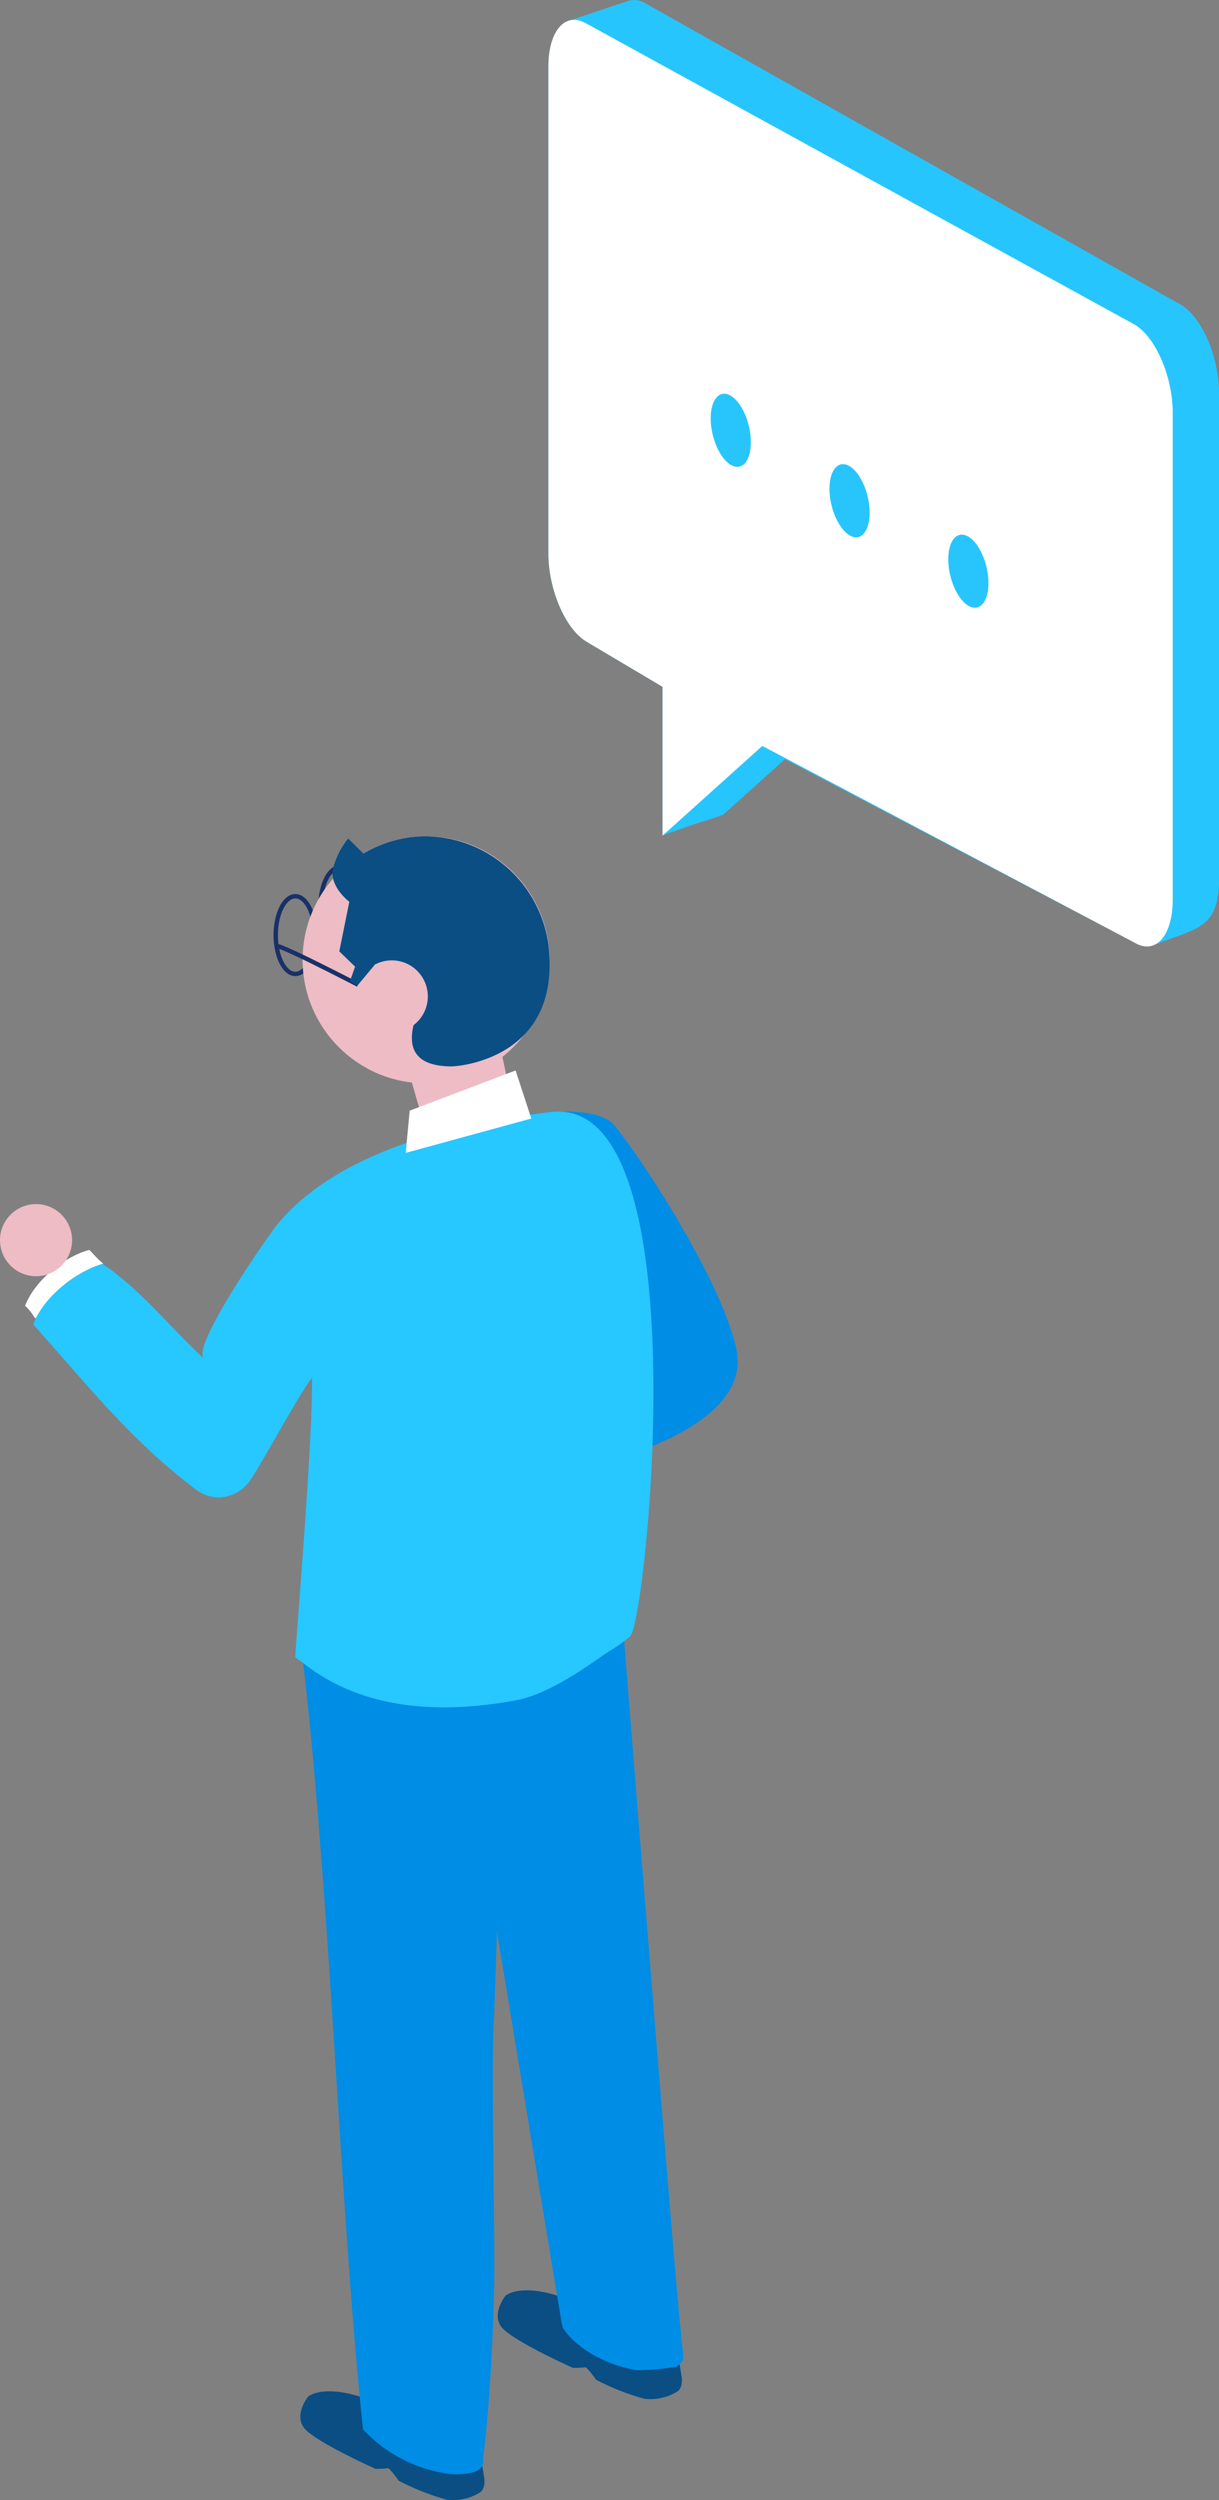 <svg xmlns="http://www.w3.org/2000/svg" width="139.579" height="286.102" viewBox="0 0 139.579 286.102"><rect x="0" y="0" width="139.579" height="286.102" fill="#808080" stroke="none"/><defs><style>.a{fill:#27c5fd;}.b{fill:#fff;}.c{fill:#27c5fc;}.d{fill:none;stroke:#193068;stroke-miterlimit:10;stroke-width:0.5px;}.e{fill:#eebcc5;}.f{fill:#0a4e84;}.g{fill:#008de5;}.h{fill:#27c7ff;}</style></defs><g transform="translate(62.794)"><path class="a" d="M405.023,137.78,343.8,103.341a2.415,2.415,0,0,0-2.181-.282,2.207,2.207,0,0,0-.221.074,1.94,1.94,0,0,0-.219.074,1.861,1.861,0,0,0-.221.074,1.939,1.939,0,0,0-.219.073,2.2,2.2,0,0,0-.221.072,2.324,2.324,0,0,0-.221.074,2.282,2.282,0,0,0-.219.074,2.185,2.185,0,0,0-.221.074,1.931,1.931,0,0,0-.219.074,1.857,1.857,0,0,0-.221.074,1.939,1.939,0,0,0-.219.074,2.176,2.176,0,0,0-.221.072,2.153,2.153,0,0,0-.219.074,2037.583,2037.583,0,0,0-.441.147,1.93,1.93,0,0,0-.219.074,1.868,1.868,0,0,0-.221.074,1.832,1.832,0,0,0-.219.074,1.866,1.866,0,0,0-.221.073,1.832,1.832,0,0,0-.219.072,1867.743,1867.743,0,0,0-.441.147,1.93,1.93,0,0,0-.219.074,1.866,1.866,0,0,0-.221.074,1.939,1.939,0,0,0-.219.074,2.186,2.186,0,0,0-.221.072q-.113.032-.221.074a2.3,2.3,0,0,0-.219.074,2.2,2.2,0,0,0-.221.074,1.934,1.934,0,0,0-.219.074c-1.428.392-2.41,2.35-2.41,5.291v55.677c0,4.156,1.956,8.686,4.371,10.115l8.7,5.16v17.032l.221-.2v.126l.219-.2v.124l.221-.2v.124l.219-.2v.124l.221-.2v.124l.221-.2v.124l.219-.2v.124l.221-.2v.126l.219-.2v.126l.221-.2v.124l.219-.2v.124l.221-.2v.124l.221-.2v.124l.219-.2v.124l.221-.2v.126l.219-.2v.124l.221-.2v.124l.219-.2v.124l.221-.2v.124l.221-.2v.124l.219-.2V197l.221-.2v.124l.219-.2v.126l.221-.2v.124l.219-.2v.124l.221-.2v.124l.221-.2v.124l.219-.2v.126l.221-.2v.126l.219-.2v.124l.221-.2v.124l7.188-6.46,40.038,20.979a2.4,2.4,0,0,0,2.182.282,1.93,1.93,0,0,0,.219-.074,1.853,1.853,0,0,0,.221-.074c4.38-1.759,7.044-1.684,7.044-7.343V147.9C409.393,143.739,407.436,139.21,405.023,137.78Z" transform="translate(-332.608 -102.911)"/><g transform="translate(0 2.268)"><path class="b" d="M399.727,139.266l-62.749-34.438c-2.414-1.431-4.371.78-4.371,4.936v55.677c0,4.156,1.956,8.686,4.371,10.116l8.7,5.16V197.75L357.1,187.484l42.624,22.511c2.414,1.431,4.371-.78,4.371-4.936V149.381C404.1,145.225,402.142,140.695,399.727,139.266Z" transform="translate(-332.608 -104.392)"/><g transform="translate(18.587 42.787)"><path class="c" d="M349.334,137.866c0,2.185-1.028,3.346-2.3,2.594s-2.3-3.131-2.3-5.316,1.028-3.346,2.3-2.594S349.334,135.682,349.334,137.866Z" transform="translate(-344.741 -132.321)"/><path class="c" d="M358.213,143.128c0,2.185-1.028,3.346-2.3,2.594s-2.3-3.131-2.3-5.316,1.028-3.344,2.3-2.594S358.213,140.945,358.213,143.128Z" transform="translate(-340.018 -129.522)"/><path class="c" d="M367.093,148.391c0,2.183-1.028,3.344-2.3,2.594s-2.3-3.131-2.3-5.316,1.029-3.346,2.3-2.594S367.093,146.207,367.093,148.391Z" transform="translate(-335.294 -126.723)"/></g></g></g><g transform="translate(0 95.701)"><path class="d" d="M312.229,174.3c0,2.456,1,4.446,2.246,4.446s2.244-1.99,2.244-4.446-1-4.444-2.244-4.444S312.229,171.85,312.229,174.3Z" transform="translate(-280.655 -162.998)"/><path class="d" d="M315.572,172.142c0,2.454,1,4.444,2.244,4.444s2.246-1.99,2.246-4.444-1.005-4.444-2.246-4.444S315.572,169.688,315.572,172.142Z" transform="translate(-278.876 -164.148)"/><ellipse class="e" cx="14.134" cy="14.134" rx="14.134" ry="14.134" transform="translate(34.649 0.001)"/><path class="f" d="M349.09,279.074l.807,4.968s.124,1.18-.558,1.552a5.815,5.815,0,0,1-3.727.807,27.732,27.732,0,0,1-5.526-2.172s-1.055-1.491-1.242-1.429a12.371,12.371,0,0,1-1.428.063s-7.079-3.168-8.2-4.72.5-3.54.5-3.54,2.05-1.863,8.384.931A49.628,49.628,0,0,0,349.09,279.074Z" transform="translate(-271.827 -107.604)"/><path class="f" d="M334.335,286.614l.807,4.968s.124,1.18-.559,1.552a5.817,5.817,0,0,1-3.726.807,27.735,27.735,0,0,1-5.527-2.174s-1.056-1.489-1.241-1.428a12.379,12.379,0,0,1-1.429.063s-7.079-3.168-8.2-4.72.5-3.54.5-3.54,2.05-1.863,8.383.931A49.752,49.752,0,0,0,334.335,286.614Z" transform="translate(-279.676 -103.593)"/><path class="e" d="M331.785,177.315,334.7,191h0a8.284,8.284,0,0,1-7.511,5.507h0a2.039,2.039,0,0,1-2.034-1.474l-3.686-12.786Z" transform="translate(-275.739 -159.033)"/><path class="g" d="M330.107,186.418l4.213-.427s5.186-.457,6.96,1.317S353.7,204.7,355.473,213.213s-13.84,12.42-13.84,12.42l-7.1-2.839Z" transform="translate(-271.144 -154.446)"/><path class="g" d="M329.868,231.427c.313-.1.642-.21.938-.314.852-.294,1.668-.608,2.433-.938.939-.381,1.791-.8,2.589-1.181.99-.5,7.648-3.047,8.4-3.5,0,0,5.051,63.336,6.146,75.446.175,2.154.679,6.532.625,6.689a1.844,1.844,0,0,1-.832.921c-.245.035-.5.069-.766.106a29.163,29.163,0,0,1-3.666.276h-.051c-3.093-.5-6.69-2.172-8.479-4.846l-.139-.573-9.99-60.43C327.108,242.63,329.868,236.378,329.868,231.427Z" transform="translate(-272.76 -133.403)"/><path class="b" d="M294.624,200.669a8.873,8.873,0,0,0-1.131,2,5.66,5.66,0,0,1,1.1,1.373l.139.07a13.633,13.633,0,0,1,6.826-5.959c.279-.106.541-.191.783-.279.035,0,.069-.017.106-.017a13.277,13.277,0,0,1-1.322-1.3c-.1-.1-.19-.191-.277-.277a8.686,8.686,0,0,0-1.616.608A12.712,12.712,0,0,0,294.624,200.669Z" transform="translate(-290.621 -148.947)"/><path class="g" d="M325.326,231.191a28.484,28.484,0,0,0,8.582-.608c1.164-.26,2.277-.556,3.337-.9,0,4.951-.748,27.1-1.078,36.954-.017.47-.034.938-.069,1.391-.313,4.57.139,25.158.052,29.951-.069,2.972-.156,5.769-.3,8.254-.331,6.534-.832,11.1-.99,11.9a1.157,1.157,0,0,1-.173,1.025,1.857,1.857,0,0,1-.8.538,7.4,7.4,0,0,1-3.422.139,16.28,16.28,0,0,1-9.346-5.02c-2.606-24.62-3.753-61.176-6.829-87.671A22.027,22.027,0,0,0,325.326,231.191Z" transform="translate(-279.557 -132.526)"/><path class="g" d="M325.326,231.191a22.027,22.027,0,0,1-11.033-4.047c.818,7.042,1.5,14.8,2.1,22.855,6.079-.924,14.842-6.094,20.617-9.884.135-4.761.23-8.68.23-10.434-1.06.346-2.172.642-3.337.9A28.484,28.484,0,0,1,325.326,231.191Z" transform="translate(-279.557 -132.526)"/><path class="h" d="M294.105,210.308c1.094-3.039,4.469-5.607,7.125-6.662.277-.106.539-.191.781-.279A22.434,22.434,0,0,1,304.2,205c.348.279.7.573,1.026.869.382.329.763.677,1.128,1.025a1.215,1.215,0,0,0,.139.139c2.45,2.345,4.708,4.934,7.14,7.157-1.451-1.344,7.312-14.025,8.567-15.516,7.036-8.357,20.92-11.574,31.27-12.688,17.138-1.843,10.829,58.153,9,59.981a15.325,15.325,0,0,1-2.431,1.737c-1.209.734-6.382,4.816-10.615,5.6-7.946,1.48-17.251,1.419-24.395-4.248-.294-.233-.625-.435-.922-.677,0-1.129,2.036-24.991,1.913-31.975-1.33,1.632-5.691,9.684-7,11.623a4.522,4.522,0,0,1-3.455,2.07,4.429,4.429,0,0,1-2.848-.915C305.207,223.538,300.214,217.1,294.105,210.308Z" transform="translate(-290.296 -154.442)"/><ellipse class="e" cx="4.126" cy="4.126" rx="4.126" ry="4.126" transform="translate(0 42.086)"/><path class="b" d="M336.321,188.373l-1.8-5.5-12.127,4.6-.449,4.828Z" transform="translate(-275.485 -156.077)"/><path class="d" d="M312.2,173.566c.434-.325,12.453,6.007,12.453,6.007" transform="translate(-280.67 -161.033)"/><path class="f" d="M340.31,179.516a14.311,14.311,0,0,0-14.134-14.135A14.04,14.04,0,0,0,319,167.356c-.824,1.932-.982,3.908.329,4.6-1.363-.5,1.461,11.975,3.119,11.764l1.016-.434c.388-1.756,1.383-3.87,2.08.334a2.542,2.542,0,0,1-.121,1.328c-1.031,2.543-2.292,6.762,3.712,6.762C329.762,191.708,340.7,190.948,340.31,179.516Z" transform="translate(-277.393 -165.381)"/><path class="e" d="M326.272,180.011a4.126,4.126,0,1,0-5.175,2.7A4.128,4.128,0,0,0,326.272,180.011Z" transform="translate(-277.474 -160.453)"/><path class="f" d="M322.251,178.857l-2.929,3.519-.864-.476.6-1.69-1.811-1.749,1.147-5.673s-2.293-1.749-1.871-3.741a8.652,8.652,0,0,1,1.749-3.5L320,167.268a39.072,39.072,0,0,1,3.769,1.235c.121.181,3.078,3.38,3.078,3.38Z" transform="translate(-278.396 -165.293)"/></g></svg>